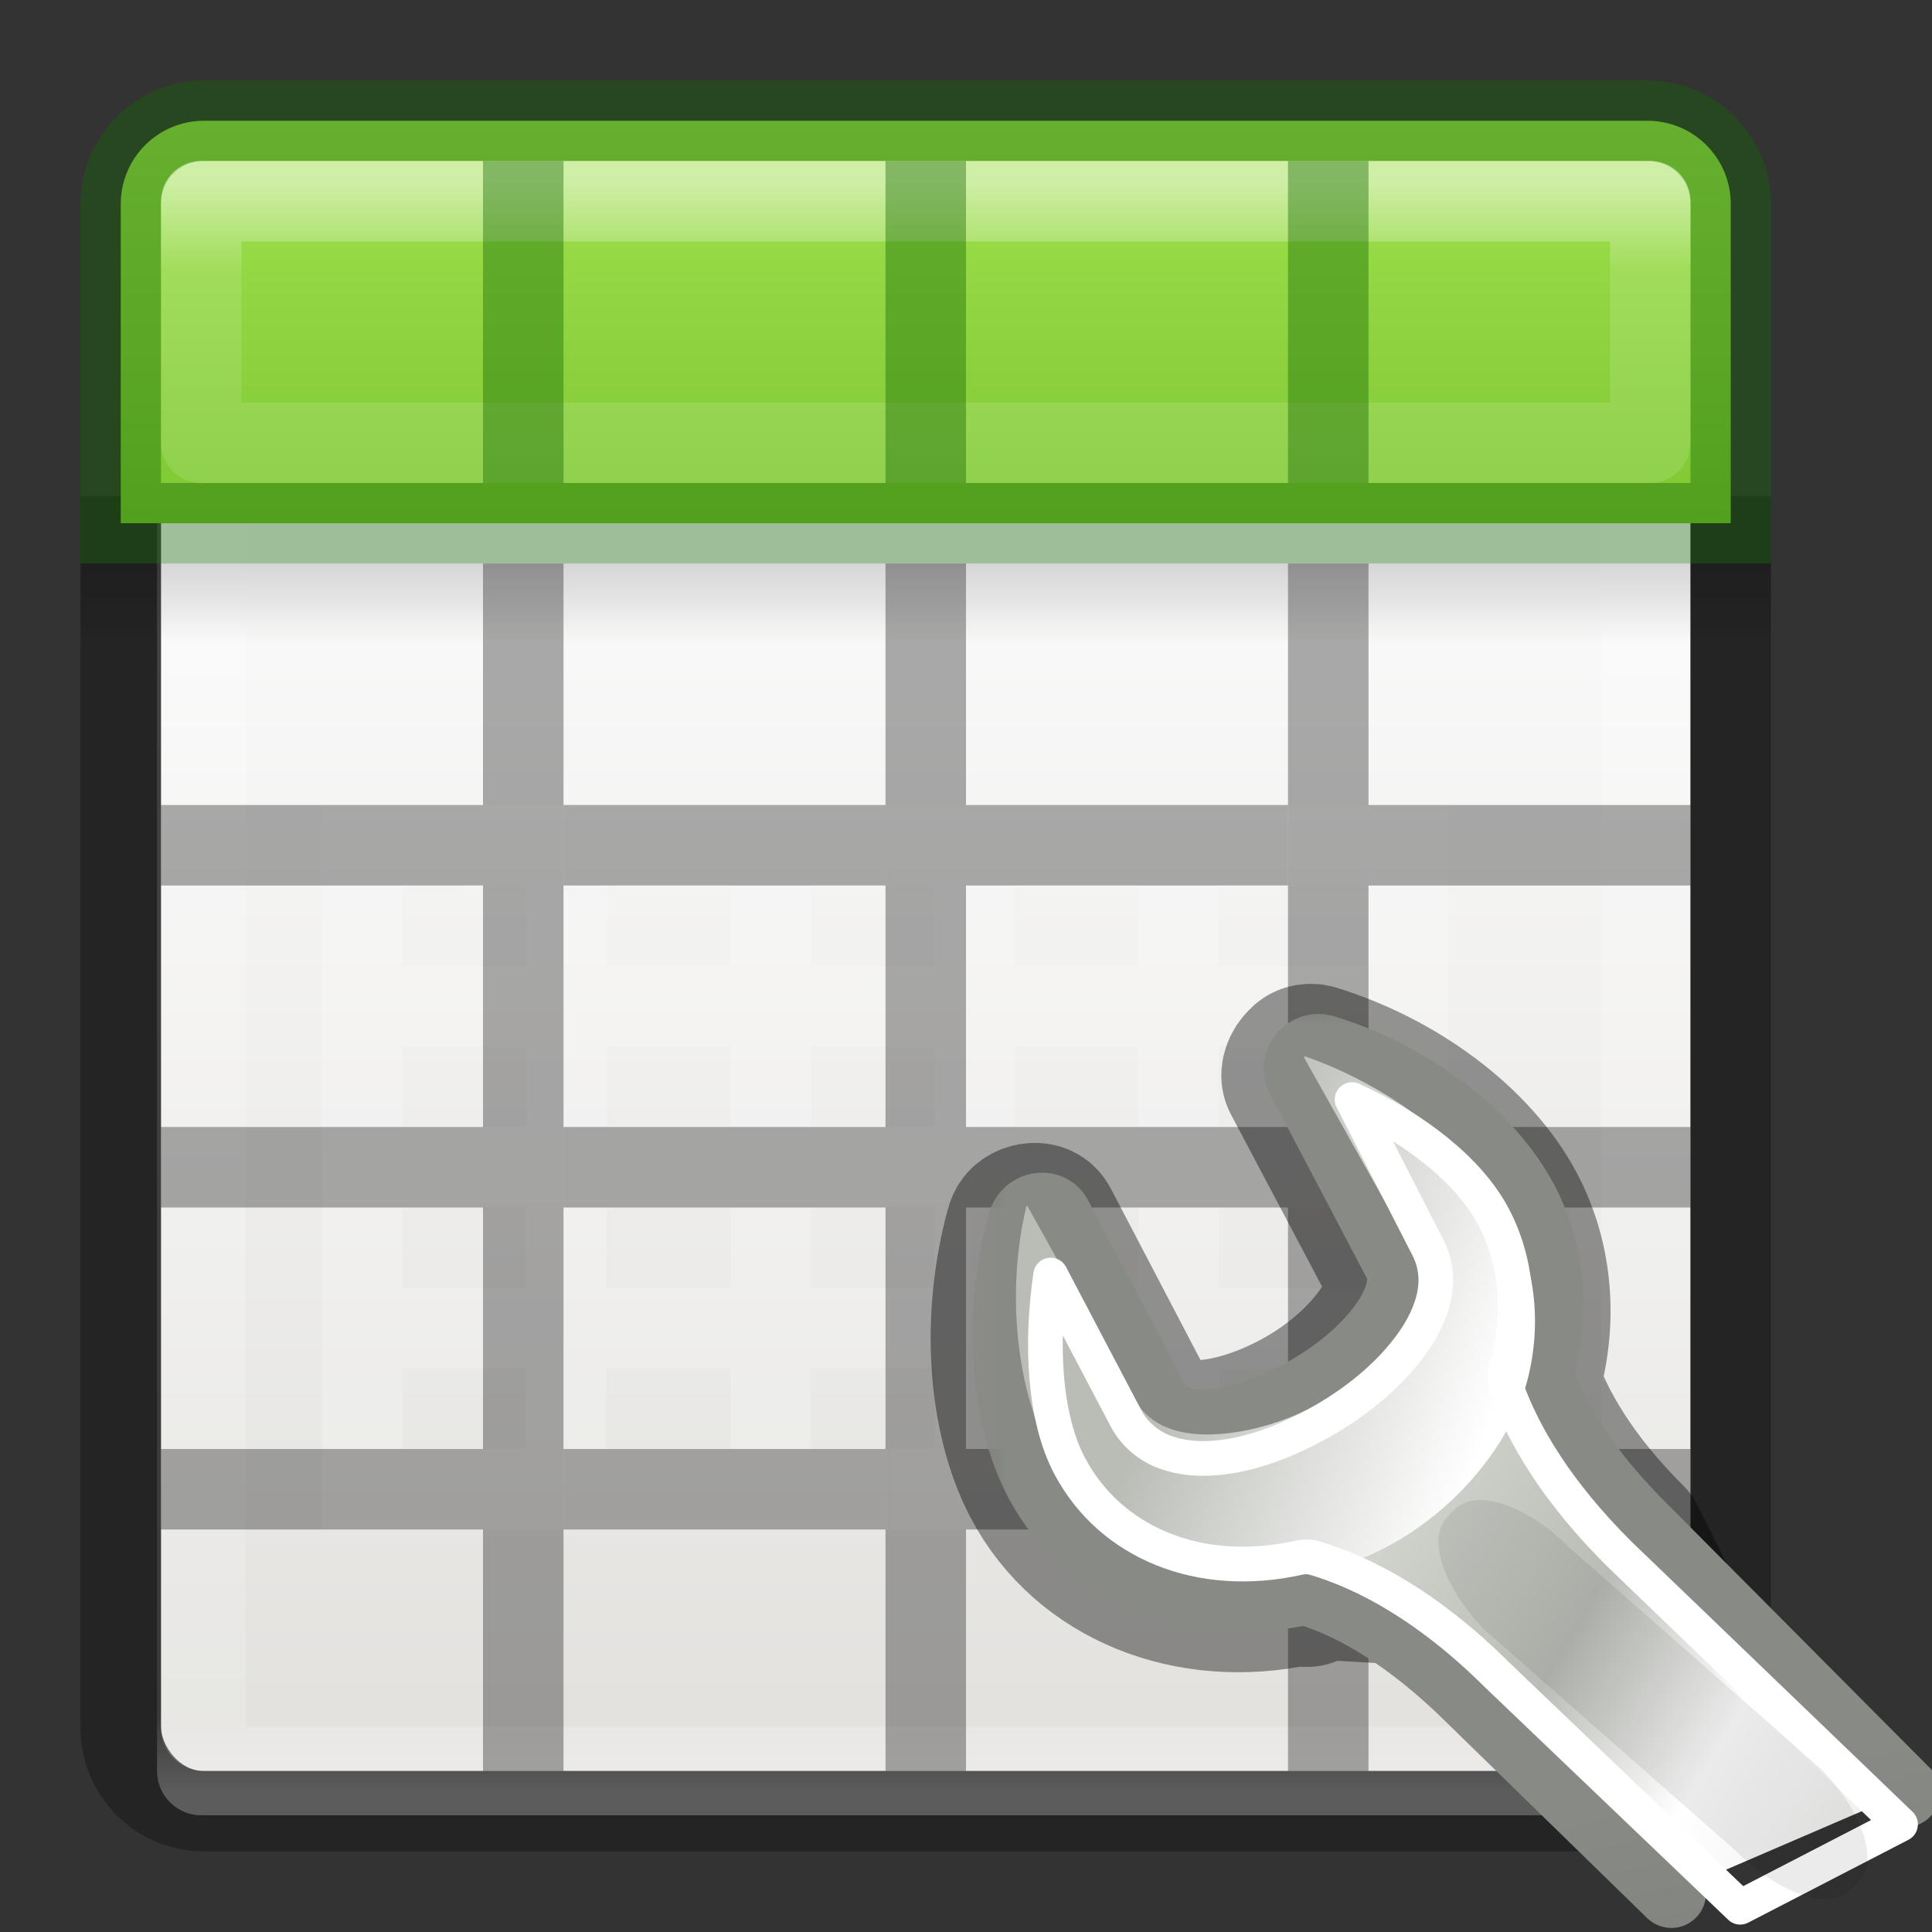 <svg height="24" width="24" xmlns="http://www.w3.org/2000/svg" xmlns:xlink="http://www.w3.org/1999/xlink"><rect width="100%" height="100%" fill="#333333" stroke="none"/><linearGradient id="a" gradientTransform="matrix(.446 0 0 .45 .802 -.025)" gradientUnits="userSpaceOnUse" x1="25.132" x2="25.132" y1="15.5" y2="48.396"><stop offset="0" stop-color="#fafafa"/><stop offset="1" stop-color="#e2e1de"/></linearGradient><linearGradient id="b" gradientTransform="matrix(.485 0 0 .527 -.165 -.4)" gradientUnits="userSpaceOnUse" x1="24" x2="24" xlink:href="#c" y1="5" y2="43"/><linearGradient id="c"><stop offset="0" stop-color="#fff"/><stop offset=".063" stop-color="#fff" stop-opacity=".235"/><stop offset=".951" stop-color="#fff" stop-opacity=".157"/><stop offset="1" stop-color="#fff" stop-opacity=".392"/></linearGradient><linearGradient id="d" gradientTransform="matrix(.5 0 0 .25 -1 3)" gradientUnits="userSpaceOnUse" x1="23.954" x2="23.954" y1="15.999" y2="19.963"><stop offset="0"/><stop offset="1" stop-opacity="0"/></linearGradient><linearGradient id="e" gradientUnits="userSpaceOnUse" x1="8.295" x2="8.295" y1="-4.284" y2="16.85"><stop offset="0" stop-color="#cdf87e"/><stop offset=".262" stop-color="#a2e34f"/><stop offset=".661" stop-color="#68b723"/><stop offset="1" stop-color="#1d7e0d"/></linearGradient><linearGradient id="f" gradientUnits="userSpaceOnUse" x1="11.001" x2="11.001" xlink:href="#c" y1="2.269" y2="19.728"/><mask id="g"><path d="m303.541 125.905h23.375v22.5h-23.375z" fill="url(#h)"/></mask><linearGradient id="h" gradientUnits="userSpaceOnUse" x1="316.472" x2="317.624" y1="138.897" y2="141.195"><stop offset="0" stop-color="#fff"/><stop offset="1"/></linearGradient><linearGradient id="i" gradientTransform="matrix(.781 -.035 -.035 .781 70.23 94.32)" gradientUnits="userSpaceOnUse" x1="309.297" x2="335.3" y1="67.298" y2="81.926"><stop offset="0" stop-color="#d3d7cf"/><stop offset=".183" stop-color="#babdb6"/><stop offset=".319" stop-color="#fff"/><stop offset=".876" stop-color="#babdb6"/><stop offset="1" stop-color="#eeeeec"/></linearGradient><linearGradient id="j" gradientTransform="matrix(.781 -.035 -.035 .781 70.23 94.32)" gradientUnits="userSpaceOnUse" x1="324.497" x2="330.061" y1="70.282" y2="99.274"><stop offset="0" stop-color="#888a85"/><stop offset="1" stop-color="#555753"/></linearGradient><linearGradient id="k" gradientTransform="matrix(.802 0 0 .796 69.747 998.182)" gradientUnits="userSpaceOnUse" x1="302.292" x2="308.649" y1="58.443" y2="60.768"><stop offset="0" stop-color="#babdb6"/><stop offset="1" stop-color="#fff"/></linearGradient><rect fill="url(#a)" height="20" rx=".528" ry=".556" width="19" x="2" y="2"/><path d="m2.501 2.499h17.939v19.501h-17.939z" fill="none" stroke="url(#b)" stroke-linecap="round" stroke-linejoin="round" stroke-width="1.1"/><path d="m1 7h21v1h-21z" fill="url(#d)" opacity=".15"/><path d="m1.5 6.163v15.3c0 .574.462 1.036 1.036 1.036h17.927c.574 0 1.036-.462 1.036-1.036v-15.3" fill="none" opacity=".3" stroke="#000"/><path d="m2.536 1.5c-.574 0-1.036.462-1.036 1.036v3.964h20v-3.964c0-.574-.462-1.036-1.036-1.036z" fill="url(#e)"/><g fill="none"><path d="m2.536 1.5c-.574 0-1.036.462-1.036 1.036l0 3.964h20l-0-3.964c0-.574-.462-1.036-1.036-1.036z" opacity=".4" stroke="#126400" stroke-linecap="round"/><path d="m17.5 16.5h-13zm-.01-5.988-12.99-.009v7.997h13zm.01 3.988h-13m13-2h-13m2.545-1.979-.018 7.979m2.549-7.944-.003 7.944m2.535-7.972.004 7.972m2.522-8.0.013 8" opacity=".2" stroke="#fff"/><path d="m2.5 2.5v3h18v-3z" opacity=".5" stroke="url(#f)" stroke-linecap="round" stroke-linejoin="round"/></g><path d="m6 7h1v15h-1z" opacity=".321"/><path d="m11 7h1v15h-1z" opacity=".321"/><path d="m16 7h1v15h-1z" opacity=".321"/><path d="m2 10h4v1h-4z" opacity=".321"/><path d="m7 10h4v1h-4z" opacity=".321"/><path d="m12 10h4v1h-4z" opacity=".321"/><path d="m17 10h4v1h-4z" opacity=".321"/><path d="m2 14h4v1h-4z" opacity=".321"/><path d="m7 14h4v1h-4z" opacity=".321"/><path d="m12 14h4v1h-4z" opacity=".321"/><path d="m17 14h4v1h-4z" opacity=".321"/><path d="m2 18h4v1h-4z" opacity=".321"/><path d="m7 18h4v1h-4z" opacity=".321"/><path d="m12 18h4v1h-4z" opacity=".321"/><path d="m17 18h4v1h-4z" opacity=".321"/><g fill="#126400"><path d="m6 2h1v4h-1z" opacity=".4"/><path d="m11 2h1v4h-1z" opacity=".4"/><path d="m16 2h1v4h-1z" opacity=".4"/></g><g transform="matrix(.862 0 0 .862 3.286 3.111)"><path d="m15 11.581c-.052.016-.087.049-.125.094-.077.089-.115.217-.062.312l1.406 2.656c.126.239.047.573-.188.906-.237.336-.608.689-1.094.969-.486.28-.978.438-1.375.469-.395.031-.717-.072-.844-.312l-1.406-2.688c-.039-.075-.101-.119-.188-.125-.087-.006-.189.027-.25.094-.033.035-.05.08-.062.125-.352 1.288-.265 2.74.25 3.719.704 1.337 2.272 1.94 3.844 1.594.628.186-.461-1.027.497-.074l4.888.281-.541-1.082c-.863-.859-1.284-1.621-1.5-2.219.248-.851.189-1.756-.219-2.531-.515-.979-1.649-1.81-2.875-2.188-.053-.017-.104-.016-.156 0z" style="opacity:.4;fill:none;stroke:#000;stroke-width:2;stroke-linecap:round;stroke-linejoin:round;stroke-dashoffset:.361"/><g enable-background="new" mask="url(#g)" transform="matrix(.869 0 0 .87 -253.907 -98.906)"><path d="m319.393 139.228-4.342-4.36c-.994-.987-1.5-1.848-1.748-2.535.286-.977.233-2.005-.237-2.895-.593-1.124-1.9-2.084-3.311-2.517-.121-.04-.258.001-.346.104-.088.103-.109.245-.048.355l1.614 3.068c.145.275.047.641-.224 1.024-.273.386-.716.779-1.276 1.101-.559.322-1.112.51-1.57.545-.454.036-.805-.074-.951-.35l-1.624-3.085c-.045-.086-.129-.139-.229-.146-.1-.007-.202.033-.272.111h-0c-.038.04-.066.088-.08.14-.405 1.48-.319 3.156.274 4.281.81 1.536 2.61 2.206 4.42 1.808.723.214 1.672.714 2.774 1.809l3.296 3.211" style="fill-rule:evenodd;stroke-width:1.15;stroke-linecap:round;stroke-linejoin:round;stroke-dashoffset:.361;fill:url(#i);stroke:url(#j)"/><path d="m314.506 1039.624c.015.01.006.025 0 .025l1.804 3.209c.243.432.068.943-.226 1.368-.296.43-.755.846-1.353 1.169-.599.324-1.228.48-1.754.497-.526.018-1.019-.131-1.253-.547l-1.804-3.234c-.01 0-.027 0-.025 0 .017-.018.003.013 0 .025-.333 1.423-.16 3.068.451 4.154.836 1.485 2.582 2.194 4.311 1.891 1.721-.306 3.192-1.794 3.559-3.209.232-.917.133-1.902-.351-2.761-.61-1.083-1.951-2.102-3.358-2.587z" fill="url(#k)" fill-rule="evenodd" transform="translate(-5.084 -912.595)"/><path d="m310.219 127.75 1.25 2.438c.289.548.085 1.12-.25 1.594-.339.478-.854.927-1.469 1.281-.607.349-1.224.579-1.812.625-.28.022-.55-.002-.812-.094-.263-.092-.514-.292-.656-.562l-1.25-2.375c-.173 1.164-.1 2.375.312 3.156.683 1.296 2.176 1.884 3.781 1.531.092-.024.19-.024.281 0 .823.244 1.875.79 3.031 1.938l4.03 3.847 2.659-1.373-4.658-4.473c-1.041-1.034-1.594-1.974-1.875-2.75-.036-.111-.036-.233 0-.344.249-.853.177-1.749-.219-2.5-.411-.778-1.324-1.474-2.344-1.938z" style="fill:none;stroke:#fff;stroke-width:.575;stroke-linecap:round;stroke-linejoin:round;stroke-dashoffset:.361"/><path d="m318.615 140.717-.125.125c-.348.348-1.189.069-1.885-.627l-4.176-3.67c-.696-.696-.976-1.537-.627-1.885l.125-.125c.348-.348 1.189-.069 1.885.627l4.176 3.67c.696.696.976 1.537.627 1.885z" fill-rule="evenodd" opacity=".08"/></g></g></svg>